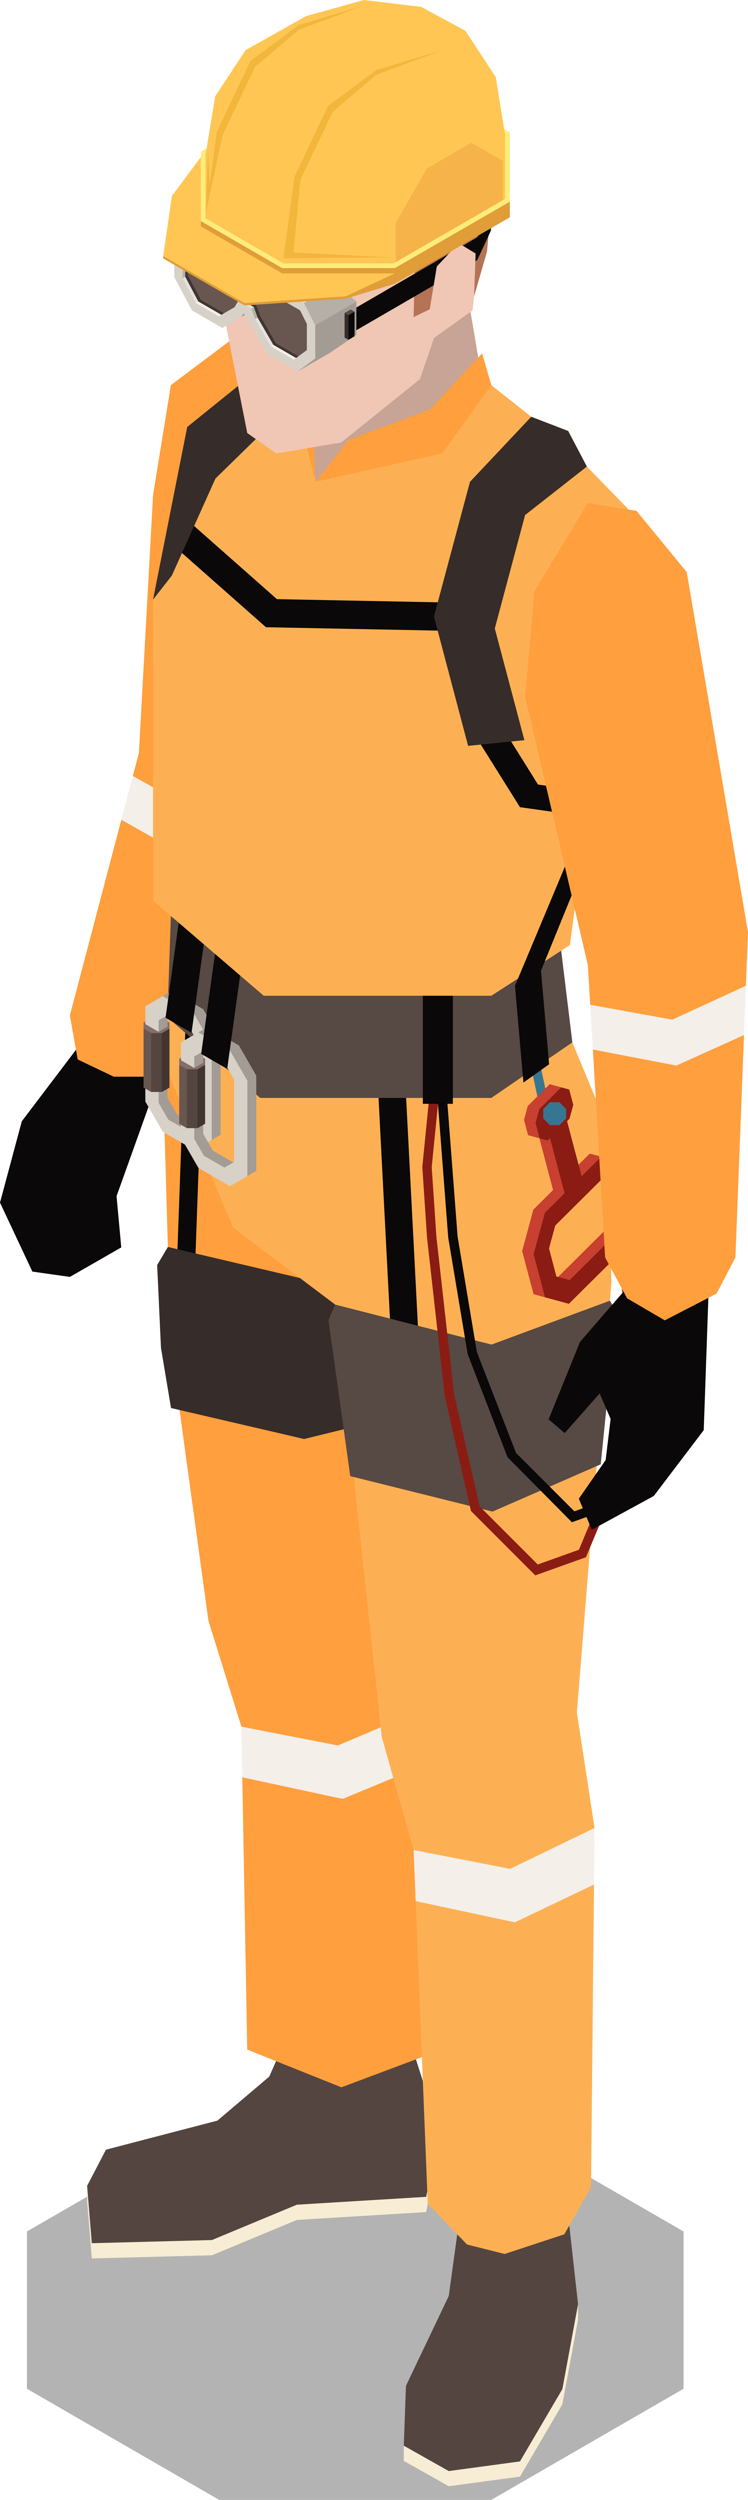 <svg id="Grupo_176727" data-name="Grupo 176727" xmlns="http://www.w3.org/2000/svg" width="189.694" height="633.178" viewBox="0 0 189.694 633.178">
  <path id="Trazado_604647" data-name="Trazado 604647" d="M663.423,1074.212l-48.773-28.144H545.669l-48.763,28.144-.007,39.832,48.77,28.157h68.985l48.769-28.157Z" transform="translate(-490.072 -509.024)" opacity="0.3"/>
  <path id="Trazado_604648" data-name="Trazado 604648" d="M510.163,807.715,496.424,825.82l-5.526,20.6,8.207,17.467,9.509,1.348,13.037-7.469-1.194-12.984,8.5-23.734.747-6.527-9.252-6.807Z" transform="translate(-490.898 -541.819)" fill="#0a0808"/>
  <path id="Trazado_604649" data-name="Trazado 604649" d="M549.064,648.524,532.09,661.266l-4.525,27.869-3.582,65.287-1.538,5.845,1.132,7.073-4.055,4.012L506.471,820.9l1.985,11.159,9.159,4.37h9.95l7.966-6.37L560.6,703.862l-3.179-46.578Z" transform="translate(-488.755 -563.722)" fill="#ff9f3d"/>
  <path id="Trazado_604650" data-name="Trazado 604650" d="M520.867,746.752l18.38,10.2,20.438-2.16-4.458,11.677L536.49,768.3l-18.545-10.462Z" transform="translate(-487.177 -550.207)" fill="#f4efe9"/>
  <path id="Trazado_604651" data-name="Trazado 604651" d="M601.092,643.146l2.183,12.888.8,12.241L584.747,683.8l-23.656,4.482-4.184-20.007,27.84-20.148Z" transform="translate(-481.816 -564.462)" fill="#c7a495"/>
  <path id="Trazado_604652" data-name="Trazado 604652" d="M510.322,1062.332v3.858l1.194,14.529,30.456-.8,21.544-8.954,32.793-1.994,3.191-16.728V1048.4Z" transform="translate(-488.225 -508.703)" fill="#f7edd4"/>
  <path id="Trazado_604653" data-name="Trazado 604653" d="M556.5,1037.37l-13.133,11.143-28.274,7.362-4.775,9.161,1.194,14.529,30.456-.8,21.544-8.954,32.793-1.992,3.191-16.72-6.626-20.725-32.546-1.631Z" transform="translate(-488.225 -511.407)" fill="#544540"/>
  <path id="Trazado_604654" data-name="Trazado 604654" d="M527.112,809.857l2.092,72.451,9.558,69.664,8.361,26.871,2.34,7.563-2.107,5.273,1.254,68.972L572.5,1070.2l28.663-10.742L571.307,821.2Z" transform="translate(-485.915 -541.524)" fill="#ff9f3d"/>
  <path id="Trazado_604655" data-name="Trazado 604655" d="M544.7,958.928l24.478,4.775,21.465-9.1-.136,14.322-20.133,8.312-25.442-5.475Z" transform="translate(-483.495 -521.608)" fill="#f4efe9"/>
  <path id="Trazado_604656" data-name="Trazado 604656" d="M535.779,835.816l-.905,25.322-4.61-.31.916-25.611Z" transform="translate(-485.482 -538.035)" fill="#0a0808"/>
  <path id="Trazado_604657" data-name="Trazado 604657" d="M528.652,851.687l33.495,7.867,29.334-8.5,2.233,2.535-3.732,40.159-26.78,6.58-33.756-7.851L526.9,877.261l-.97-20.983Z" transform="translate(-486.077 -535.856)" fill="#362c29"/>
  <path id="Trazado_604658" data-name="Trazado 604658" d="M605.451,1117.907l-24.537,4.93v3.848l11.407,6.419,18.06-2.434,10.744-18.314,3.982-21.489v-3.862Z" transform="translate(-478.513 -503.391)" fill="#f7edd4"/>
  <path id="Trazado_604659" data-name="Trazado 604659" d="M594.757,1069.9l-2.439,17.712-10.853,22.76-.55,15.162,11.407,6.423,18.06-2.445,10.744-18.308,3.982-21.5-2.489-22.292Z" transform="translate(-478.513 -506.087)" fill="#544540"/>
  <path id="Trazado_604660" data-name="Trazado 604660" d="M529.25,793.753l-2.138,18.32,17.917,42.589,25.88,19.5L582.725,983.64l8.081,28.677,2.894,9.249-2.372,3.688,3.066,76.623,9.956,10.348,9.555,2.4,15.123-4.986L635.8,1097.7l.759-76.634-2.476-5.519,2.611-8.809-4.483-29.257L640.971,868.5l-.854-38.922-11.883-28.666Z" transform="translate(-485.915 -543.74)" fill="#fdb053"/>
  <path id="Trazado_604661" data-name="Trazado 604661" d="M583.1,986.557l24.487,4.772,21.4-10.354-.136,14.328-20.067,9.56-25.162-5.37Z" transform="translate(-478.212 -517.98)" fill="#f4efe9"/>
  <rect id="Rectángulo_44944" data-name="Rectángulo 44944" width="6.988" height="66.269" transform="translate(95.814 274.55) rotate(-2.964)" fill="#0a0808"/>
  <path id="Trazado_604662" data-name="Trazado 604662" d="M565.817,864.559l39.651,10.132L635.5,863.57l1.571,2.783-3.9,38.664-27.439,11.973-36.084-8.983-5.52-39.455Z" transform="translate(-480.823 -534.134)" fill="#574943"/>
  <path id="Trazado_604663" data-name="Trazado 604663" d="M531.069,839.777l1.35-37.7,4.606.306-1.356,38-2.224,2.986Z" transform="translate(-485.371 -542.595)" fill="#0a0808"/>
  <path id="Trazado_604664" data-name="Trazado 604664" d="M529.1,777.92l-.887,25.644L551.745,824h58.621l20.547-14.072-2.831-23.212Z" transform="translate(-485.764 -545.918)" fill="#574943"/>
  <path id="Trazado_604665" data-name="Trazado 604665" d="M613.688,939.41l-16.3-16.3-6.651-29.148-4.5-40.088-1.193-17.9,1.78-17.92,2.374.235-1.772,17.719,1.191,17.649L593.1,893.57l6.464,28.337,14.754,14.747,10.442-3.739,6.6-15.81,5.856-37.022-4.223-35.957,2.38-.281,4.25,36.288L633.611,917.9l-7.067,16.911Z" transform="translate(-477.944 -540.396)" fill="#8a1c14"/>
  <path id="Trazado_604666" data-name="Trazado 604666" d="M622.519,925.9l-16.326-16.471L596.078,883.31,591.146,853.8l-2.7-35.183,2.388-.189,2.69,35.085,4.892,29.285,9.91,25.521,14.814,14.81,10.444-3.741,6.567-15.7L639.82,867.5l-4.225-36,2.382-.271,4.225,36.123.336,36.8-7.163,17.129Z" transform="translate(-477.477 -540.344)" fill="#0a0808"/>
  <rect id="Rectángulo_44945" data-name="Rectángulo 44945" width="7.616" height="28.867" transform="translate(107.233 250.709)" fill="#0a0808"/>
  <path id="Trazado_604667" data-name="Trazado 604667" d="M561.384,666.942l.6,16.273h-2.39l-3.733-10.595Z" transform="translate(-481.96 -561.188)" fill="#ff9f3d"/>
  <path id="Trazado_604668" data-name="Trazado 604668" d="M605.822,660.7l-2.342-8.061-13.135,14.179-20.748,7.77-8.359,10.595,33.135-1.941L607.065,671.3Z" transform="translate(-481.22 -563.156)" fill="#ff9f3d"/>
  <g id="Grupo_176707" data-name="Grupo 176707" transform="translate(36.406 230.519)">
    <g id="Grupo_176706" data-name="Grupo 176706" transform="translate(0 20.479)">
      <g id="Grupo_176703" data-name="Grupo 176703" transform="translate(0.449)">
        <path id="Trazado_604669" data-name="Trazado 604669" d="M528.934,799.415l7.119,4.089,2.978,5.158v18.807l-.769,2.38-6.874-3.955-2.455-4.248v-3.38l-3.376-1.946-2.262,1.307,3.783,9.832,8.266,4.644,4.788.231,2.265-1.3V806.9l-4.422-7.67-7.985-4.611-2.263,1.312Z" transform="translate(-523.296 -794.619)" fill="#a39c95"/>
        <path id="Trazado_604670" data-name="Trazado 604670" d="M529.125,800.466l5.19,3,2.451,4.25v20.9l-2.451,1.417-5.19-2.994-2.455-4.248v-3.38l-3.374-1.942v4.988l4.432,7.668,7.984,4.613,4.421-2.562V808.046l-4.421-7.675-7.984-4.6Z" transform="translate(-523.296 -794.46)" fill="#d8d1c7"/>
      </g>
      <g id="Grupo_176704" data-name="Grupo 176704" transform="translate(0 6.878)">
        <path id="Trazado_604671" data-name="Trazado 604671" d="M528.991,803.019v14.919l-1.928,1.1-.674-15.315Z" transform="translate(-522.421 -800.341)" fill="#403531"/>
        <path id="Trazado_604672" data-name="Trazado 604672" d="M527.544,804.138v14.9H524.83L522.9,803.019Z" transform="translate(-522.901 -800.341)" fill="#544540"/>
        <path id="Trazado_604673" data-name="Trazado 604673" d="M524.83,804.138v14.9l-1.929-1.1V803.019Z" transform="translate(-522.901 -800.341)" fill="#685750"/>
        <path id="Trazado_604674" data-name="Trazado 604674" d="M522.9,801.772v1.572l1.929,1.118h2.725l1.917-1.118v-1.572l-1.917-1.107H524.83Z" transform="translate(-522.901 -800.665)" fill="#836e69"/>
      </g>
      <g id="Grupo_176705" data-name="Grupo 176705" transform="translate(0.449 1.312)">
        <path id="Trazado_604675" data-name="Trazado 604675" d="M525.615,800.988l.736,3.3,2.264-1.3V799.48Z" transform="translate(-522.977 -795.261)" fill="#a39c95"/>
        <path id="Trazado_604676" data-name="Trazado 604676" d="M527.728,795.771l-4.432,2.552v4.533l3.374,1.946v-2.927l2.455-1.409.236-1.925Z" transform="translate(-523.296 -795.771)" fill="#d8d1c7"/>
      </g>
    </g>
    <path id="Trazado_604677" data-name="Trazado 604677" d="M534.394,807.671l-6.589-3.8,3.769-27.252,6.592,3.807Z" transform="translate(-522.226 -776.616)" fill="#0a0808"/>
  </g>
  <g id="Grupo_176712" data-name="Grupo 176712" transform="translate(45.447 239.678)">
    <g id="Grupo_176711" data-name="Grupo 176711" transform="translate(0 20.479)">
      <g id="Grupo_176708" data-name="Grupo 176708" transform="translate(0.451)">
        <path id="Trazado_604678" data-name="Trazado 604678" d="M536.875,807.458,544,811.552l2.97,5.162v18.8l-.758,2.38-6.877-3.955-2.463-4.25v-3.374l-3.368-1.942-2.262,1.306,3.785,9.826,8.263,4.655,4.791.228,2.259-1.313V814.943l-4.417-7.662-7.987-4.611-2.266,1.3Z" transform="translate(-531.245 -802.67)" fill="#a39c95"/>
        <path id="Trazado_604679" data-name="Trazado 604679" d="M537.073,808.509l5.19,3,2.451,4.25v20.9l-2.451,1.426-5.19-3-2.46-4.254v-3.372l-3.369-1.942v4.986l4.427,7.662,7.989,4.615,4.423-2.554V816.089l-4.423-7.66-7.989-4.615Z" transform="translate(-531.245 -802.512)" fill="#d8d1c7"/>
      </g>
      <g id="Grupo_176709" data-name="Grupo 176709" transform="translate(0 6.867)">
        <path id="Trazado_604680" data-name="Trazado 604680" d="M536.938,811.07v14.907l-1.926,1.118-.675-15.328Z" transform="translate(-530.368 -808.381)" fill="#403531"/>
        <path id="Trazado_604681" data-name="Trazado 604681" d="M535.492,812.179V827.1l-2.716-.006-1.929-16.02Z" transform="translate(-530.848 -808.381)" fill="#544540"/>
        <path id="Trazado_604682" data-name="Trazado 604682" d="M532.777,812.179v14.911l-1.929-1.113V811.07Z" transform="translate(-530.848 -808.381)" fill="#685750"/>
        <path id="Trazado_604683" data-name="Trazado 604683" d="M530.848,809.823V811.4l1.929,1.109h2.716l1.926-1.109v-1.573l-1.926-1.116-2.716.008Z" transform="translate(-530.848 -808.706)" fill="#836e69"/>
      </g>
      <g id="Grupo_176710" data-name="Grupo 176710" transform="translate(0.451 1.302)">
        <path id="Trazado_604684" data-name="Trazado 604684" d="M533.564,809.033l.731,3.307,2.261-1.308v-3.512Z" transform="translate(-530.925 -803.304)" fill="#a39c95"/>
        <path id="Trazado_604685" data-name="Trazado 604685" d="M535.672,803.814l-4.427,2.546V810.9l3.369,1.954v-2.917l2.46-1.424.236-1.923Z" transform="translate(-531.245 -803.814)" fill="#d8d1c7"/>
      </g>
    </g>
    <path id="Trazado_604686" data-name="Trazado 604686" d="M542.344,815.714l-6.6-3.8,3.772-27.25,6.6,3.8Z" transform="translate(-530.174 -784.668)" fill="#0a0808"/>
  </g>
  <path id="Trazado_604687" data-name="Trazado 604687" d="M610.806,660.447l-12.443,17.321-32.141,7.162-7.691-30.455-23.958,18.518-9.559,41.792v76.242l28.068,24.08h57.724l19.926-12.833,14.913-110.3-16.731-17.2Z" transform="translate(-486.204 -562.903)" fill="#fdb053"/>
  <rect id="Rectángulo_44946" data-name="Rectángulo 44946" width="2.391" height="12.551" transform="translate(134.529 269.51) rotate(-12.023)" fill="#377691"/>
  <path id="Trazado_604688" data-name="Trazado 604688" d="M614.359,813.916l-6.519,4.632L605.7,794.023l4.162-4.743,2.43.931Z" transform="translate(-475.102 -544.355)" fill="#0a0808"/>
  <g id="Grupo_176713" data-name="Grupo 176713" transform="translate(132.413 274.605)">
    <path id="Trazado_604689" data-name="Trazado 604689" d="M627.368,833.739l-2.913-.8-5,4.966-3.686-13.965.626-.62.947-3.507-.131-3.646-2.919-.8-5.564,5.518-.951,3.512,1.031,3.894,2.86.778,3.47,13.114-5,4.96L607.3,857.629l2.891,10.927,2.917.8L619.9,867.3l10.644-11.3,3.414-8.327L631.2,837.21Zm2.127,13.229-1.578,5.807L615.412,865.19l-2.343-1.916-1.4-5.259,2.589-9.126,12.45-12.465Z" transform="translate(-607.296 -815.371)" fill="#c84030"/>
    <path id="Trazado_604690" data-name="Trazado 604690" d="M627.015,833.642l-4.986,4.953-3.69-13.959.622-.613.956-3.512-1.033-3.893-2.023-.548L611.3,821.6l-.949,3.508,1.027,3.886,2.021.548.617-.61,3.695,13.951-4.993,4.958-2.859,10.49,2.894,10.927L618.8,870.9,633.109,856.7l2.85-10.491-2.883-10.931Zm5.044,14.022-1.569,5.806-11.5,11.418-3.353-.911-1.874-7.1,1.579-5.805,11.5-11.42,3.352.908Z" transform="translate(-606.944 -815.275)" fill="#8a1c14"/>
  </g>
  <path id="Trazado_604691" data-name="Trazado 604691" d="M613.7,819.389l-1.69,1.7v2.4l1.69,1.7h2.4l1.7-1.7v-2.4l-1.7-1.7Z" transform="translate(-474.235 -540.213)" fill="#377691"/>
  <path id="Trazado_604692" data-name="Trazado 604692" d="M612.3,795.541l-6.591,3.812,20.476-48.814v10.948Z" transform="translate(-475.102 -549.686)" fill="#0a0808"/>
  <path id="Trazado_604693" data-name="Trazado 604693" d="M600.234,717.783,553,716.856,529.8,696.38l3.8-6.206,22.17,19.568,44.6.878Z" transform="translate(-485.546 -557.991)" fill="#0a0808"/>
  <path id="Trazado_604694" data-name="Trazado 604694" d="M563.983,661.535l-23.141,22.622-11.05,24.552-4.778,6.119,8.667-43.734,21-16.934Z" transform="translate(-486.204 -562.946)" fill="#362c29"/>
  <g id="Grupo_176714" data-name="Grupo 176714" transform="translate(110.049 105.555)">
    <path id="Trazado_604695" data-name="Trazado 604695" d="M623.537,758.25l-15.462-2.176-10.4-16.593,6.274-3.042,8.7,13.9,12.013,1.683Z" transform="translate(-586.255 -657.181)" fill="#0a0808"/>
    <path id="Trazado_604696" data-name="Trazado 604696" d="M612.316,666.767l-15.544,16.487-9.136,34.12,8.664,32.75,14.275-1.439-7.509-28.295,7.687-28.732,15.668-12.278-4.732-9.006Z" transform="translate(-587.636 -666.767)" fill="#362c29"/>
  </g>
  <path id="Trazado_604697" data-name="Trazado 604697" d="M539.5,639.1l7.415,37.475,7.362,5.178,16.463-2.79,19.963-16.024,3.573-10.448,9.759-6.96,1.633-14.688-3.244-5.363Z" transform="translate(-484.211 -566.892)" fill="#f0c6b4"/>
  <path id="Trazado_604698" data-name="Trazado 604698" d="M583.51,631.95l-.407,16.117,4.087-1.99,1.791-10.845,5.565-5.9,4.286,2.616-.4,10.879,3.29-11.381,1.092-12.142Z" transform="translate(-478.212 -567.742)" fill="#b57355"/>
  <g id="Grupo_176723" data-name="Grupo 176723" transform="translate(44.211 37.795)">
    <g id="Grupo_176716" data-name="Grupo 176716" transform="translate(10.494)">
      <path id="Trazado_604699" data-name="Trazado 604699" d="M608.014,626.18l-2.678-5.787-9.426-5.444-12.877-1.993-12.878,1.993-31.167,18.076v-5.757l31.167-18.076,12.878-1.99,12.877,1.99,9.426,5.446,3.445,7.432Z" transform="translate(-538.986 -607.203)" fill="#574943"/>
      <g id="Grupo_176715" data-name="Grupo 176715" transform="translate(35.174 14.867)">
        <path id="Trazado_604700" data-name="Trazado 604700" d="M590.8,633.689l2.984-3.161-23.874,13.841v5.757l20.1-11.655Z" transform="translate(-569.906 -618.86)" fill="#0a0808"/>
        <path id="Trazado_604701" data-name="Trazado 604701" d="M597.756,627.7l-3.678,2.135,3.244,1.979-.071,1.936.5-.292,3.445-7.434v-5.756Z" transform="translate(-566.581 -620.272)" fill="#0a0808"/>
      </g>
    </g>
    <path id="Trazado_604702" data-name="Trazado 604702" d="M530.712,629.17l2.339-1.708,28.715,16.582,2.383,5v7.424l-3.614,2.649-6.974-4.021-4.542-7.568-.443-1.831-2.2-1.326-.706,1.48-4.237,2.238-6.838-3.944-3.882-7.235Z" transform="translate(-529.631 -604.415)" fill="#685750"/>
    <g id="Grupo_176717" data-name="Grupo 176717" transform="translate(2.538 24.014)">
      <path id="Trazado_604703" data-name="Trazado 604703" d="M553.477,651.808l-3.986-6.9-.933-2.645-3.343-1.93-.648.378,1.667,1.748,2.144,2.587,4,7.144,6.389,3.715.564-.717Z" transform="translate(-530.263 -626.658)" fill="#403531"/>
      <path id="Trazado_604704" data-name="Trazado 604704" d="M532.875,636.233v-6.6l1.448-1.215-.134-.106H533.8l-1.8,1.621v7.034l3.083,5.889,6.389,3.714.786-.59-6.073-3.506Z" transform="translate(-531.993 -628.312)" fill="#403531"/>
    </g>
    <g id="Grupo_176718" data-name="Grupo 176718" transform="translate(1.889 24.394)">
      <path id="Trazado_604705" data-name="Trazado 604705" d="M551.963,650.776l5.848,3.38-.559.717-6.392-3.717.657-.581Z" transform="translate(-528.748 -625.629)" fill="#f4efe9"/>
      <path id="Trazado_604706" data-name="Trazado 604706" d="M535.231,641.121l5.857,3.375-.567.722-6.386-3.717.655-.582Z" transform="translate(-531.05 -626.958)" fill="#f4efe9"/>
      <path id="Trazado_604707" data-name="Trazado 604707" d="M532.306,636.566v-6.6l1.444-1.221-.137-.1h-.392l-1.8,1.623V637.3l.719-.38Z" transform="translate(-531.423 -628.646)" fill="#b5afa7"/>
      <path id="Trazado_604708" data-name="Trazado 604708" d="M532.278,635.608l3.3,6.244-.648.379-1.841-2.278-1.462-3.965Z" transform="translate(-531.395 -627.688)" fill="#e6e1dd"/>
      <path id="Trazado_604709" data-name="Trazado 604709" d="M548.456,644.722l3.991,6.9-.651.38-.986-.654-3.464-6.49.943-.439Z" transform="translate(-529.232 -626.476)" fill="#e6e1dd"/>
      <path id="Trazado_604710" data-name="Trazado 604710" d="M547.643,642.361l.931,2.645-.648.381-1.44-2.772.75-.2Z" transform="translate(-529.35 -626.759)" fill="#b5afa7"/>
      <path id="Trazado_604711" data-name="Trazado 604711" d="M543.994,641.048l.652-.386,3.34,1.933-.648.379-1.671-.182Z" transform="translate(-529.693 -626.993)" fill="#e6e1dd"/>
    </g>
    <path id="Trazado_604712" data-name="Trazado 604712" d="M557.24,657.818l8.213-4.737,6.7-4.573h-.331L561.5,654.165l-3.825,2.868Z" transform="translate(-525.981 -601.519)" fill="#a39c95"/>
    <path id="Trazado_604713" data-name="Trazado 604713" d="M571.714,641.13v8.392l-10.445,6.032-.849-8.818Z" transform="translate(-525.544 -602.534)" fill="#a39c95"/>
    <g id="Grupo_176719" data-name="Grupo 176719" transform="translate(43.175 40.587)">
      <path id="Trazado_604714" data-name="Trazado 604714" d="M568.81,644.17l-.109,6.292-.986-.567v-6.232Z" transform="translate(-567.715 -642.773)" fill="#362c29"/>
      <path id="Trazado_604715" data-name="Trazado 604715" d="M569.255,642.881l.988.571-.771.853-.77.034-.986-.567Z" transform="translate(-567.715 -642.881)" fill="#574943"/>
      <path id="Trazado_604716" data-name="Trazado 604716" d="M570.124,649.615v-6.233l-1.542.886V650.5Z" transform="translate(-567.596 -642.812)" fill="#0a0808"/>
    </g>
    <path id="Trazado_604717" data-name="Trazado 604717" d="M566.916,637.26l5.086,4.4-10.445,6.029-1.382-2.14-1.851-3.606.779-.523Z" transform="translate(-525.832 -603.067)" fill="#b5afa7"/>
    <path id="Trazado_604718" data-name="Trazado 604718" d="M538.3,625.821l2.643-3.143v1.486l-1.607,3.851Z" transform="translate(-528.587 -605.073)" fill="#a39c95"/>
    <path id="Trazado_604719" data-name="Trazado 604719" d="M532.27,626.763l8.211-4.741,1.291.747-1.607,3.847,22.381,12.921,6.663-.926,1.291.745-8.21,4.738-4.845-1.834-21.959-12.7Z" transform="translate(-529.417 -605.164)" fill="#e6e1dd"/>
    <g id="Grupo_176722" data-name="Grupo 176722" transform="translate(4.818 19.193)">
      <g id="Grupo_176720" data-name="Grupo 176720" transform="translate(21.816 12.593)">
        <path id="Trazado_604720" data-name="Trazado 604720" d="M558.676,639.645l-5.5-3.056v1.136l5.4,3.118Z" transform="translate(-553.175 -634.946)" fill="#362c29"/>
        <path id="Trazado_604721" data-name="Trazado 604721" d="M560.764,639.025v-1.144l-1.794.8-1.051.845v1.137Z" transform="translate(-552.522 -634.768)" fill="#0a0808"/>
        <path id="Trazado_604722" data-name="Trazado 604722" d="M553.175,636.788l5.4,3.118,2.845-1.649-5.4-3.112Z" transform="translate(-553.175 -635.145)" fill="#574943"/>
      </g>
      <g id="Grupo_176721" data-name="Grupo 176721">
        <path id="Trazado_604723" data-name="Trazado 604723" d="M539.5,628.574,534,625.519v1.136l5.4,3.117Z" transform="translate(-533.997 -623.876)" fill="#362c29"/>
        <path id="Trazado_604724" data-name="Trazado 604724" d="M541.591,627.955v-1.14l-1.794.8-1.052.842v1.137Z" transform="translate(-533.344 -623.698)" fill="#0a0808"/>
        <path id="Trazado_604725" data-name="Trazado 604725" d="M534,625.718l5.4,3.116,2.846-1.642-5.4-3.117Z" transform="translate(-533.997 -624.075)" fill="#574943"/>
      </g>
    </g>
    <path id="Trazado_604726" data-name="Trazado 604726" d="M544.728,644.7l1.177-.681-.431-.693-.972.484Z" transform="translate(-527.734 -602.232)" fill="#a39c95"/>
    <path id="Trazado_604727" data-name="Trazado 604727" d="M562.636,643.521l-30.021-17.332-2.853,2.4v8.389l4.466,8.437,7.686,4.438,4.843-2.8.494-.834.747.435.5,1.4,4.839,8.386,7.687,4.437,4.466-3.277v-8.4Zm.734,11.942-3.3,2.429-5.851-3.381-3.987-6.9-.932-2.646-3.343-1.926-.928,1.568-3.987,2.3-5.853-3.378-3.3-6.242v-6.6l1.738-1.469,28.01,16.172,1.742,3.479Z" transform="translate(-529.762 -604.59)" fill="#d8d1c7"/>
  </g>
  <g id="Grupo_176726" data-name="Grupo 176726" transform="translate(41.382)">
    <path id="Trazado_604728" data-name="Trazado 604728" d="M556.3,620.275l-20.637,3.519v3.936L556.3,639.664h28.591l29.149-16.83v-3.949l-29.149,1.391Z" transform="translate(-526.121 -567.8)" fill="#e09d38"/>
    <path id="Trazado_604729" data-name="Trazado 604729" d="M556.3,597.907l-20.637,11.915v17.533L556.3,639.269h28.591l29.149-16.824V604.912L593.394,593Z" transform="translate(-526.121 -571.361)" fill="#ffec7a"/>
    <g id="Grupo_176724" data-name="Grupo 176724" transform="translate(0 39.797)">
      <path id="Trazado_604730" data-name="Trazado 604730" d="M557.451,640.712l-20.637-11.934V611.266l-6.705,7.433-.617-.225v.586l-2.081,14.361-.138.276v.6l20.639,11.916L573.55,644.5l12.493-3.792v-2.618l-7.566,1.663Z" transform="translate(-527.274 -608.645)" fill="#e09d38"/>
      <path id="Trazado_604731" data-name="Trazado 604731" d="M536.815,626.5V608.962l-7.322,9.829-2.218,15.223,20.639,11.923,25.636-1.713,12.493-5.814H557.451Z" transform="translate(-527.274 -608.962)" fill="#ffc654"/>
    </g>
    <path id="Trazado_604732" data-name="Trazado 604732" d="M556.475,598.976l-19.755,11.4v16.137l19.75,11.406h27.948L612.667,621.6V605.465l-19.748-11.4Z" transform="translate(-525.975 -571.215)" fill="#ffc654"/>
    <path id="Trazado_604733" data-name="Trazado 604733" d="M598.528,581.766l-11.26-6.061L572.8,573.979l-6.4,41.8,42.221-7.547-2.391-14.749Z" transform="translate(-521.891 -573.979)" fill="#ffc654"/>
    <path id="Trazado_604734" data-name="Trazado 604734" d="M562.207,578.06l-15.34,8.619-7.706,11.716-2.44,14.741,40.457,2.64-.294-41.8Z" transform="translate(-525.975 -573.979)" fill="#ffc654"/>
    <path id="Trazado_604735" data-name="Trazado 604735" d="M566.584,600.775l11.092-9.406,16.7-6.216-16.7,5-12.294,9.115-8.495,17.946-2.805,20.634,27.786-.206L556.621,636.4l1.78-18.472Z" transform="translate(-523.586 -572.441)" fill="#f2b63d"/>
    <g id="Grupo_176725" data-name="Grupo 176725" transform="translate(10.816 1.327)">
      <path id="Trazado_604736" data-name="Trazado 604736" d="M536.783,623.4l1.01-6.169-.45-9.751Z" transform="translate(-536.783 -570.695)" fill="#f2b63d"/>
      <path id="Trazado_604737" data-name="Trazado 604737" d="M548.059,589.269l-8.495,17.946-2.781,20.639,4.291-19.927,8.2-17.154,11.081-9.4,16.689-6.226-16.689,5.017Z" transform="translate(-536.783 -575.145)" fill="#f2b63d"/>
    </g>
    <path id="Trazado_604738" data-name="Trazado 604738" d="M587.046,612.249l-7.933,13.781v9.978l27.159-15.681v-9.983l-7.966-4.586Z" transform="translate(-520.142 -569.606)" fill="#d66b24" opacity="0.2"/>
  </g>
  <path id="Trazado_604739" data-name="Trazado 604739" d="M633.11,860.634l-11.95,13.789L613.2,894.03l4.08,3.476,8.861-10.05,2.781,6.475-1.26,10.411-6.8,9.784L624.155,922l15.724-8.57,12.661-16.664,1.267-36.129Z" transform="translate(-474.07 -534.538)" fill="#0a0808"/>
  <path id="Trazado_604740" data-name="Trazado 604740" d="M623.875,685.97l-13.535,22.293-2.384,26.674,15.919,68.075.595,10.054,2.588,9.348-1.914,1.979,3.107,52.66,5.58,10.354,9.545,5.582,13.147-6.775,4.775-9.161,2.177-56.315-2.416-4.364,2.9-8.136.524-13.586-15.527-91.167-12.738-15.518Z" transform="translate(-474.792 -558.57)" fill="#ff9f3d"/>
  <path id="Trazado_604741" data-name="Trazado 604741" d="M622.473,798.27l20.816,3.77,18.675-8.591-.486,12.491-17.159,7.735-21.172-4.07Z" transform="translate(-472.795 -543.782)" fill="#f4efe9"/>
</svg>
